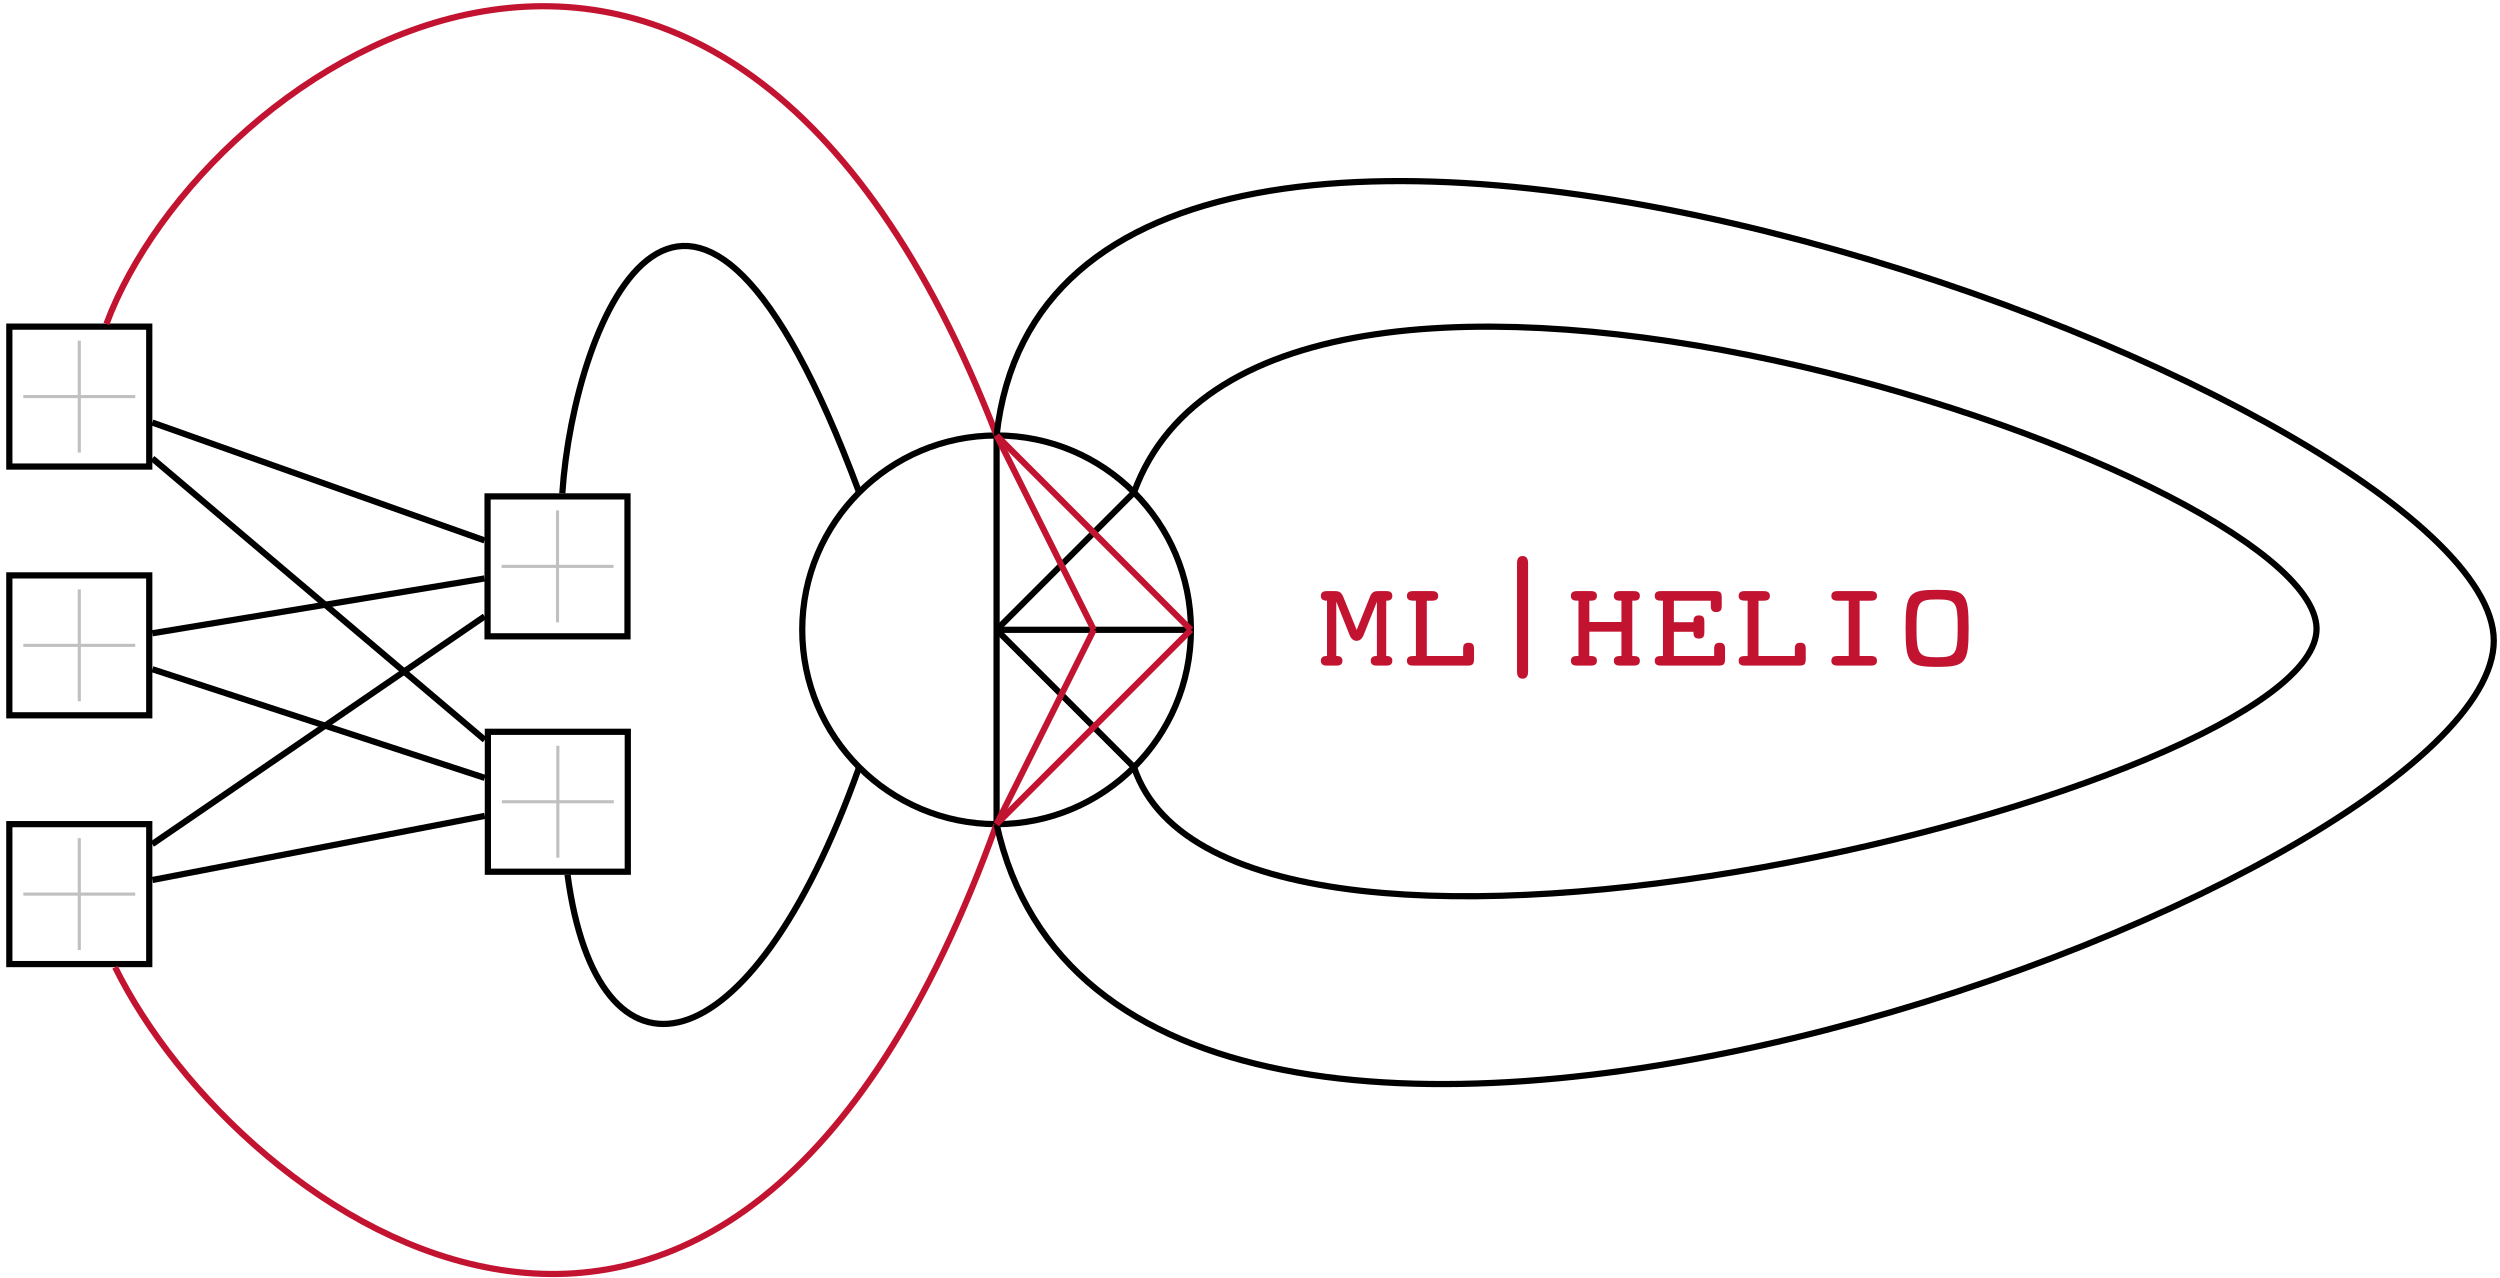 <?xml version='1.0' encoding='UTF-8'?>
<svg xmlns="http://www.w3.org/2000/svg" xmlns:xlink="http://www.w3.org/1999/xlink" width="804pt" height="411pt" viewBox="0 0 804 411" version="1.1">
<defs>
<g>
<symbol overflow="visible" id="glyph0-0">
<path style="stroke:none;" d=""></path>
</symbol>
<symbol overflow="visible" id="glyph0-1">
<path style="stroke:none;" d="M 24.781 -1.578 C 24.781 -3.094 23.312 -3.094 22.812 -3.094 L 22.812 -20.875 C 23.312 -20.875 24.781 -20.875 24.781 -22.406 C 24.781 -23.969 23.422 -23.969 22.656 -23.969 L 20.469 -23.969 C 19.25 -23.969 18.281 -23.922 17.578 -22.141 L 13.312 -11.484 L 8.984 -22.141 C 8.281 -23.875 7.312 -23.969 6.094 -23.969 L 3.906 -23.969 C 3.156 -23.969 1.781 -23.969 1.781 -22.406 C 1.781 -20.875 3.25 -20.875 3.766 -20.875 L 3.766 -3.094 C 3.25 -3.094 1.781 -3.094 1.781 -1.578 C 1.781 0 3.156 0 3.906 0 L 6.609 0 C 7.359 0 8.734 0 8.734 -1.578 C 8.734 -3.094 7.266 -3.094 6.75 -3.094 L 6.75 -20.375 L 6.812 -20.422 L 11.016 -9.859 C 11.172 -9.453 11.781 -7.969 13.266 -7.969 C 14.781 -7.969 15.344 -9.391 15.547 -9.859 L 19.766 -20.422 L 19.812 -20.375 L 19.812 -3.094 C 19.297 -3.094 17.828 -3.094 17.828 -1.578 C 17.828 0 19.203 0 19.969 0 L 22.656 0 C 23.422 0 24.781 0 24.781 -1.578 Z M 24.781 -1.578 "></path>
</symbol>
<symbol overflow="visible" id="glyph0-2">
<path style="stroke:none;" d="M 24.375 -2.141 L 24.375 -5.234 C 24.375 -6.141 24.375 -7.359 22.656 -7.359 C 20.875 -7.359 20.875 -6.203 20.875 -5.234 L 20.875 -3.094 L 9.188 -3.094 L 9.188 -20.875 L 10.719 -20.875 C 11.375 -20.875 12.859 -20.875 12.859 -22.406 C 12.859 -23.969 11.375 -23.969 10.719 -23.969 L 4.922 -23.969 C 4.219 -23.969 2.797 -23.969 2.797 -22.453 C 2.797 -20.875 3.969 -20.875 5.688 -20.875 L 5.688 -3.094 C 3.969 -3.094 2.797 -3.094 2.797 -1.531 C 2.797 0 4.219 0 4.922 0 L 22.25 0 C 23.922 0 24.375 -0.406 24.375 -2.141 Z M 24.375 -2.141 "></path>
</symbol>
<symbol overflow="visible" id="glyph0-3">
<path style="stroke:none;" d="M 15.094 1.828 L 15.094 -32.859 C 15.094 -33.469 15.094 -35.25 13.312 -35.25 C 11.531 -35.25 11.531 -33.469 11.531 -32.859 L 11.531 1.828 C 11.531 2.438 11.531 4.219 13.312 4.219 C 15.094 4.219 15.094 2.438 15.094 1.828 Z M 15.094 1.828 "></path>
</symbol>
<symbol overflow="visible" id="glyph0-4">
<path style="stroke:none;" d="M 24.375 -1.531 C 24.375 -3.094 23.109 -3.094 21.938 -3.094 L 21.938 -20.875 C 23.109 -20.875 24.375 -20.875 24.375 -22.453 C 24.375 -23.969 22.953 -23.969 22.25 -23.969 L 18.141 -23.969 C 17.422 -23.969 16 -23.969 16 -22.453 C 16 -20.875 17.266 -20.875 18.438 -20.875 L 18.438 -14.016 L 8.125 -14.016 L 8.125 -20.875 C 9.297 -20.875 10.562 -20.875 10.562 -22.453 C 10.562 -23.969 9.141 -23.969 8.438 -23.969 L 4.312 -23.969 C 3.609 -23.969 2.188 -23.969 2.188 -22.453 C 2.188 -20.875 3.453 -20.875 4.625 -20.875 L 4.625 -3.094 C 3.453 -3.094 2.188 -3.094 2.188 -1.531 C 2.188 0 3.609 0 4.312 0 L 8.438 0 C 9.141 0 10.562 0 10.562 -1.531 C 10.562 -3.094 9.297 -3.094 8.125 -3.094 L 8.125 -10.922 L 18.438 -10.922 L 18.438 -3.094 C 17.266 -3.094 16 -3.094 16 -1.531 C 16 0 17.422 0 18.141 0 L 22.25 0 C 22.953 0 24.375 0 24.375 -1.531 Z M 24.375 -1.531 "></path>
</symbol>
<symbol overflow="visible" id="glyph0-5">
<path style="stroke:none;" d="M 25.094 -2.141 L 25.094 -5.234 C 25.094 -6.094 25.094 -7.359 23.359 -7.359 C 21.594 -7.359 21.594 -6.141 21.594 -5.234 L 21.594 -3.094 L 8.641 -3.094 L 8.641 -10.875 L 14.938 -10.875 C 14.938 -9.906 14.938 -8.688 16.719 -8.688 C 18.438 -8.688 18.438 -9.953 18.438 -10.812 L 18.438 -14.016 C 18.438 -14.891 18.438 -16.156 16.719 -16.156 C 14.938 -16.156 14.938 -14.938 14.938 -13.969 L 8.641 -13.969 L 8.641 -20.875 L 20.516 -20.875 L 20.516 -19.359 C 20.516 -18.484 20.516 -17.219 22.25 -17.219 C 24.031 -17.219 24.031 -18.438 24.031 -19.359 L 24.031 -21.844 C 24.031 -23.516 23.625 -23.969 21.891 -23.969 L 4.625 -23.969 C 3.906 -23.969 2.484 -23.969 2.484 -22.453 C 2.484 -20.875 3.703 -20.875 5.125 -20.875 L 5.125 -3.094 C 3.703 -3.094 2.484 -3.094 2.484 -1.531 C 2.484 0 3.906 0 4.625 0 L 22.953 0 C 24.641 0 25.094 -0.406 25.094 -2.141 Z M 25.094 -2.141 "></path>
</symbol>
<symbol overflow="visible" id="glyph0-6">
<path style="stroke:none;" d="M 20.625 -1.531 C 20.625 -3.094 19.203 -3.094 18.484 -3.094 L 15.031 -3.094 L 15.031 -20.875 L 18.484 -20.875 C 19.156 -20.875 20.625 -20.875 20.625 -22.406 C 20.625 -23.969 19.203 -23.969 18.484 -23.969 L 8.078 -23.969 C 7.359 -23.969 5.938 -23.969 5.938 -22.406 C 5.938 -20.875 7.422 -20.875 8.078 -20.875 L 11.531 -20.875 L 11.531 -3.094 L 8.078 -3.094 C 7.359 -3.094 5.938 -3.094 5.938 -1.531 C 5.938 0 7.422 0 8.078 0 L 18.484 0 C 19.156 0 20.625 0 20.625 -1.531 Z M 20.625 -1.531 "></path>
</symbol>
<symbol overflow="visible" id="glyph0-7">
<path style="stroke:none;" d="M 23.422 -11.984 C 23.422 -23.219 22.453 -24.375 13.312 -24.375 C 4.172 -24.375 3.156 -23.266 3.156 -11.984 C 3.156 -0.766 4.109 0.406 13.312 0.406 C 22.453 0.406 23.422 -0.766 23.422 -11.984 Z M 19.906 -12.344 C 19.906 -3.562 19.203 -2.688 13.312 -2.688 C 7.359 -2.688 6.656 -3.5 6.656 -12.344 C 6.656 -20.422 7.266 -21.281 13.266 -21.281 C 19.297 -21.281 19.906 -20.469 19.906 -12.344 Z M 19.906 -12.344 "></path>
</symbol>
</g>
</defs>
<g id="surface29499">
<rect x="0" y="0" width="804" height="411" style="fill:rgb(100%,100%,100%);fill-opacity:1;stroke:none;"></rect>
<path style="fill-rule:evenodd;fill:rgb(100%,100%,100%);fill-opacity:1;stroke-width:0.1;stroke-linecap:butt;stroke-linejoin:miter;stroke:rgb(0%,0%,0%);stroke-opacity:1;stroke-miterlimit:10;" d="M 18 10 L 20.25 10 L 20.25 12.25 L 18 12.25 Z M 18 10 " transform="matrix(20,0,0,20,-357,-94.955)"></path>
<path style="fill:none;stroke-width:0.05;stroke-linecap:butt;stroke-linejoin:miter;stroke:rgb(75.294%,75.294%,75.294%);stroke-opacity:1;stroke-miterlimit:10;" d="M 19.125 10.225 L 19.125 12.025 " transform="matrix(20,0,0,20,-357,-94.955)"></path>
<path style="fill:none;stroke-width:0.05;stroke-linecap:butt;stroke-linejoin:miter;stroke:rgb(75.294%,75.294%,75.294%);stroke-opacity:1;stroke-miterlimit:10;" d="M 18.225 11.125 L 20.025 11.125 " transform="matrix(20,0,0,20,-357,-94.955)"></path>
<path style="fill-rule:evenodd;fill:rgb(100%,100%,100%);fill-opacity:1;stroke-width:0.1;stroke-linecap:butt;stroke-linejoin:miter;stroke:rgb(0%,0%,0%);stroke-opacity:1;stroke-miterlimit:10;" d="M 25.695 16.515 L 27.945 16.515 L 27.945 18.765 L 25.695 18.765 Z M 25.695 16.515 " transform="matrix(20,0,0,20,-357,-94.955)"></path>
<path style="fill:none;stroke-width:0.05;stroke-linecap:butt;stroke-linejoin:miter;stroke:rgb(75.294%,75.294%,75.294%);stroke-opacity:1;stroke-miterlimit:10;" d="M 26.82 16.74 L 26.82 18.54 " transform="matrix(20,0,0,20,-357,-94.955)"></path>
<path style="fill:none;stroke-width:0.05;stroke-linecap:butt;stroke-linejoin:miter;stroke:rgb(75.294%,75.294%,75.294%);stroke-opacity:1;stroke-miterlimit:10;" d="M 25.92 17.64 L 27.72 17.64 " transform="matrix(20,0,0,20,-357,-94.955)"></path>
<path style="fill-rule:evenodd;fill:rgb(100%,100%,100%);fill-opacity:1;stroke-width:0.1;stroke-linecap:butt;stroke-linejoin:miter;stroke:rgb(0%,0%,0%);stroke-opacity:1;stroke-miterlimit:10;" d="M 25.69 12.73 L 27.94 12.73 L 27.94 14.98 L 25.69 14.98 Z M 25.69 12.73 " transform="matrix(20,0,0,20,-357,-94.955)"></path>
<path style="fill:none;stroke-width:0.05;stroke-linecap:butt;stroke-linejoin:miter;stroke:rgb(75.294%,75.294%,75.294%);stroke-opacity:1;stroke-miterlimit:10;" d="M 26.815 12.955 L 26.815 14.755 " transform="matrix(20,0,0,20,-357,-94.955)"></path>
<path style="fill:none;stroke-width:0.05;stroke-linecap:butt;stroke-linejoin:miter;stroke:rgb(75.294%,75.294%,75.294%);stroke-opacity:1;stroke-miterlimit:10;" d="M 25.915 13.855 L 27.715 13.855 " transform="matrix(20,0,0,20,-357,-94.955)"></path>
<path style="fill-rule:evenodd;fill:rgb(100%,100%,100%);fill-opacity:1;stroke-width:0.1;stroke-linecap:butt;stroke-linejoin:miter;stroke:rgb(0%,0%,0%);stroke-opacity:1;stroke-miterlimit:10;" d="M 18 18 L 20.25 18 L 20.25 20.25 L 18 20.25 Z M 18 18 " transform="matrix(20,0,0,20,-357,-94.955)"></path>
<path style="fill:none;stroke-width:0.05;stroke-linecap:butt;stroke-linejoin:miter;stroke:rgb(75.294%,75.294%,75.294%);stroke-opacity:1;stroke-miterlimit:10;" d="M 19.125 18.225 L 19.125 20.025 " transform="matrix(20,0,0,20,-357,-94.955)"></path>
<path style="fill:none;stroke-width:0.05;stroke-linecap:butt;stroke-linejoin:miter;stroke:rgb(75.294%,75.294%,75.294%);stroke-opacity:1;stroke-miterlimit:10;" d="M 18.225 19.125 L 20.025 19.125 " transform="matrix(20,0,0,20,-357,-94.955)"></path>
<path style="fill-rule:evenodd;fill:rgb(100%,100%,100%);fill-opacity:1;stroke-width:0.1;stroke-linecap:butt;stroke-linejoin:miter;stroke:rgb(0%,0%,0%);stroke-opacity:1;stroke-miterlimit:10;" d="M 37 14.875 C 37 16.601 35.601 18 33.875 18 C 32.149 18 30.75 16.601 30.75 14.875 C 30.75 13.149 32.149 11.75 33.875 11.75 C 35.601 11.75 37 13.149 37 14.875 " transform="matrix(20,0,0,20,-357,-94.955)"></path>
<path style="fill:none;stroke-width:0.1;stroke-linecap:butt;stroke-linejoin:miter;stroke:rgb(76.078%,7.843%,19.216%);stroke-opacity:1;stroke-miterlimit:10;" d="M 19.561 9.957 C 21.136 5.732 29.4 0.175 33.875 11.75 " transform="matrix(20,0,0,20,-357,-94.955)"></path>
<path style="fill:none;stroke-width:0.1;stroke-linecap:butt;stroke-linejoin:miter;stroke:rgb(0%,0%,0%);stroke-opacity:1;stroke-miterlimit:10;" d="M 26.892 12.681 C 27.077 9.876 28.95 5.35 31.665 12.665 " transform="matrix(20,0,0,20,-357,-94.955)"></path>
<path style="fill:none;stroke-width:0.1;stroke-linecap:butt;stroke-linejoin:miter;stroke:rgb(0%,0%,0%);stroke-opacity:1;stroke-miterlimit:10;" d="M 26.976 18.813 C 27.456 22.423 29.9 22.05 31.665 17.085 " transform="matrix(20,0,0,20,-357,-94.955)"></path>
<path style="fill:none;stroke-width:0.1;stroke-linecap:butt;stroke-linejoin:miter;stroke:rgb(76.078%,7.843%,19.216%);stroke-opacity:1;stroke-miterlimit:10;" d="M 19.701 20.3 C 21.676 24.325 29.55 30.025 33.875 18 " transform="matrix(20,0,0,20,-357,-94.955)"></path>
<path style="fill:none;stroke-width:0.1;stroke-linecap:butt;stroke-linejoin:miter;stroke:rgb(0%,0%,0%);stroke-opacity:1;stroke-miterlimit:10;" d="M 20.298 11.542 L 25.642 13.438 " transform="matrix(20,0,0,20,-357,-94.955)"></path>
<path style="fill:none;stroke-width:0.1;stroke-linecap:butt;stroke-linejoin:miter;stroke:rgb(0%,0%,0%);stroke-opacity:1;stroke-miterlimit:10;" d="M 20.3 18.898 L 25.645 17.867 " transform="matrix(20,0,0,20,-357,-94.955)"></path>
<path style="fill:none;stroke-width:0.1;stroke-linecap:butt;stroke-linejoin:miter;stroke:rgb(0%,0%,0%);stroke-opacity:1;stroke-miterlimit:10;" d="M 20.3 12.119 L 25.645 16.645 " transform="matrix(20,0,0,20,-357,-94.955)"></path>
<path style="fill:none;stroke-width:0.1;stroke-linecap:butt;stroke-linejoin:miter;stroke:rgb(0%,0%,0%);stroke-opacity:1;stroke-miterlimit:10;" d="M 20.298 18.321 L 25.642 14.659 " transform="matrix(20,0,0,20,-357,-94.955)"></path>
<path style="fill:none;stroke-width:0.1;stroke-linecap:butt;stroke-linejoin:miter;stroke:rgb(0%,0%,0%);stroke-opacity:1;stroke-miterlimit:10;" d="M 33.875 11.75 C 34.875 2.625 57.95 11.05 57.95 15.05 C 57.95 19.05 35.875 27.125 33.875 18 " transform="matrix(20,0,0,20,-357,-94.955)"></path>
<path style="fill:none;stroke-width:0.1;stroke-linecap:butt;stroke-linejoin:miter;stroke:rgb(0%,0%,0%);stroke-opacity:1;stroke-miterlimit:10;" d="M 36.085 12.665 C 38.252 6.698 55.05 12.25 55.1 14.85 C 55.15 17.45 37.652 21.752 36.085 17.085 " transform="matrix(20,0,0,20,-357,-94.955)"></path>
<path style="fill-rule:evenodd;fill:rgb(100%,100%,100%);fill-opacity:1;stroke-width:0.1;stroke-linecap:butt;stroke-linejoin:miter;stroke:rgb(0%,0%,0%);stroke-opacity:1;stroke-miterlimit:10;" d="M 18 14 L 20.25 14 L 20.25 16.25 L 18 16.25 Z M 18 14 " transform="matrix(20,0,0,20,-357,-94.955)"></path>
<path style="fill:none;stroke-width:0.05;stroke-linecap:butt;stroke-linejoin:miter;stroke:rgb(75.294%,75.294%,75.294%);stroke-opacity:1;stroke-miterlimit:10;" d="M 19.125 14.225 L 19.125 16.025 " transform="matrix(20,0,0,20,-357,-94.955)"></path>
<path style="fill:none;stroke-width:0.05;stroke-linecap:butt;stroke-linejoin:miter;stroke:rgb(75.294%,75.294%,75.294%);stroke-opacity:1;stroke-miterlimit:10;" d="M 18.225 15.125 L 20.025 15.125 " transform="matrix(20,0,0,20,-357,-94.955)"></path>
<path style="fill:none;stroke-width:0.1;stroke-linecap:butt;stroke-linejoin:miter;stroke:rgb(0%,0%,0%);stroke-opacity:1;stroke-miterlimit:10;" d="M 20.298 14.931 L 25.642 14.049 " transform="matrix(20,0,0,20,-357,-94.955)"></path>
<path style="fill:none;stroke-width:0.1;stroke-linecap:butt;stroke-linejoin:miter;stroke:rgb(0%,0%,0%);stroke-opacity:1;stroke-miterlimit:10;" d="M 20.3 15.509 L 25.645 17.256 " transform="matrix(20,0,0,20,-357,-94.955)"></path>
<path style="fill:none;stroke-width:0.1;stroke-linecap:butt;stroke-linejoin:miter;stroke:rgb(0%,0%,0%);stroke-opacity:1;stroke-miterlimit:10;" d="M 33.875 11.75 L 33.875 18 " transform="matrix(20,0,0,20,-357,-94.955)"></path>
<path style="fill:none;stroke-width:0.1;stroke-linecap:butt;stroke-linejoin:miter;stroke:rgb(0%,0%,0%);stroke-opacity:1;stroke-miterlimit:10;" d="M 33.875 14.875 L 36.085 12.665 " transform="matrix(20,0,0,20,-357,-94.955)"></path>
<path style="fill:none;stroke-width:0.1;stroke-linecap:butt;stroke-linejoin:miter;stroke:rgb(0%,0%,0%);stroke-opacity:1;stroke-miterlimit:10;" d="M 33.875 14.875 L 37 14.875 " transform="matrix(20,0,0,20,-357,-94.955)"></path>
<path style="fill:none;stroke-width:0.1;stroke-linecap:butt;stroke-linejoin:miter;stroke:rgb(0%,0%,0%);stroke-opacity:1;stroke-miterlimit:10;" d="M 33.875 14.875 L 36.085 17.085 " transform="matrix(20,0,0,20,-357,-94.955)"></path>
<path style="fill:none;stroke-width:0.1;stroke-linecap:butt;stroke-linejoin:miter;stroke:rgb(76.078%,7.843%,19.216%);stroke-opacity:1;stroke-miterlimit:10;" d="M 33.875 18 L 37 14.875 " transform="matrix(20,0,0,20,-357,-94.955)"></path>
<path style="fill:none;stroke-width:0.1;stroke-linecap:butt;stroke-linejoin:miter;stroke:rgb(76.078%,7.843%,19.216%);stroke-opacity:1;stroke-miterlimit:10;" d="M 37 14.875 L 33.875 11.75 " transform="matrix(20,0,0,20,-357,-94.955)"></path>
<path style="fill:none;stroke-width:0.1;stroke-linecap:butt;stroke-linejoin:miter;stroke:rgb(76.078%,7.843%,19.216%);stroke-opacity:1;stroke-miterlimit:10;" d="M 35.438 14.875 L 33.875 11.75 " transform="matrix(20,0,0,20,-357,-94.955)"></path>
<path style="fill:none;stroke-width:0.1;stroke-linecap:butt;stroke-linejoin:miter;stroke:rgb(76.078%,7.843%,19.216%);stroke-opacity:1;stroke-miterlimit:10;" d="M 33.875 18 L 35.438 14.875 " transform="matrix(20,0,0,20,-357,-94.955)"></path>
<g style="fill:rgb(76.078%,7.843%,19.216%);fill-opacity:1;">
  <use xlink:href="#glyph0-1" x="423" y="214.061"></use>
  <use xlink:href="#glyph0-2" x="449.67" y="214.061"></use>
  <use xlink:href="#glyph0-3" x="476.34" y="214.061"></use>
  <use xlink:href="#glyph0-4" x="503.01" y="214.061"></use>
  <use xlink:href="#glyph0-5" x="529.68" y="214.061"></use>
  <use xlink:href="#glyph0-2" x="556.35" y="214.061"></use>
  <use xlink:href="#glyph0-6" x="583.02" y="214.061"></use>
  <use xlink:href="#glyph0-7" x="609.689" y="214.061"></use>
</g>
</g>
</svg>